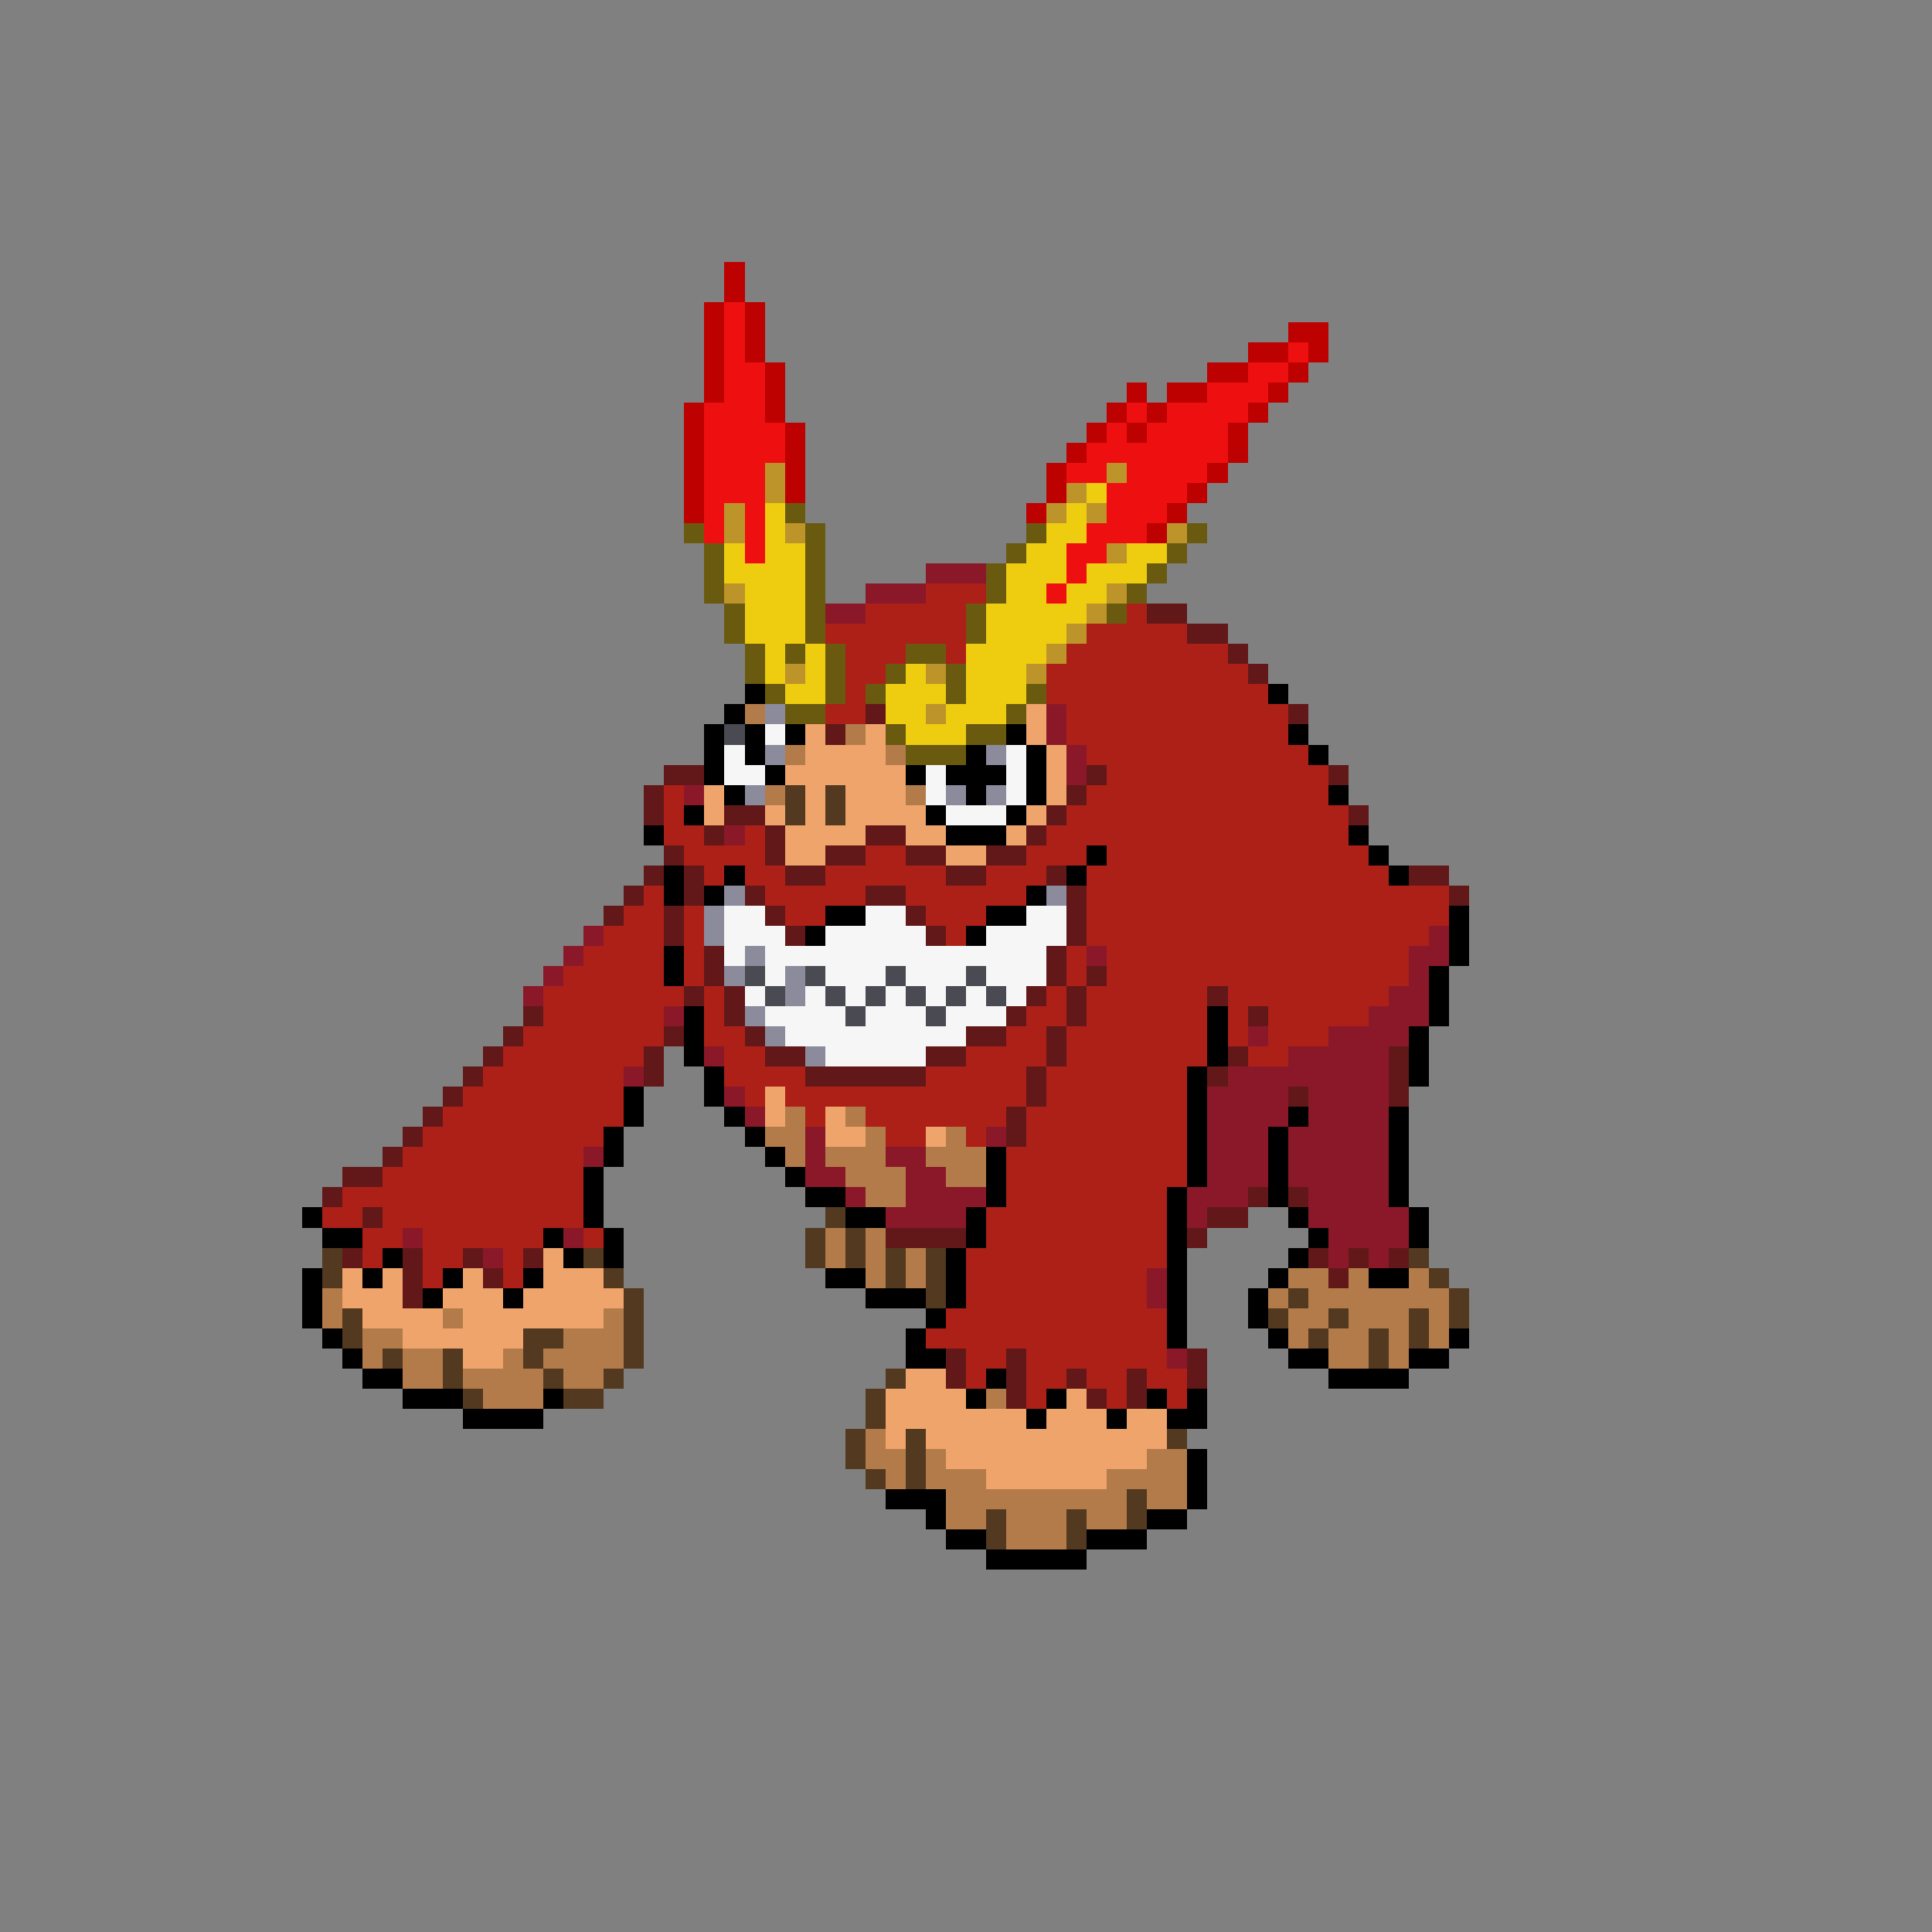 <svg xmlns="http://www.w3.org/2000/svg" viewBox="0 -0.5 96 96" shape-rendering="crispEdges">
<rect x="0" y="-0.5" width="96" height="96" fill="#808080" stroke="none"/>
<path stroke="#bd0000" d="M36 13h1M36 14h1M35 15h1M37 15h1M35 16h1M37 16h1M64 16h2M35 17h1M37 17h1M62 17h2M65 17h1M35 18h1M38 18h1M60 18h2M64 18h1M35 19h1M38 19h1M56 19h1M58 19h2M63 19h1M34 20h1M38 20h1M55 20h1M57 20h1M62 20h1M34 21h1M39 21h1M54 21h1M56 21h1M61 21h1M34 22h1M39 22h1M53 22h1M61 22h1M34 23h1M39 23h1M52 23h1M60 23h1M34 24h1M39 24h1M52 24h1M59 24h1M34 25h1M51 25h1M58 25h1M57 26h1" />
<path stroke="#ee1010" d="M36 15h1M36 16h1M36 17h1M64 17h1M36 18h2M62 18h2M36 19h2M60 19h3M35 20h3M56 20h1M58 20h4M35 21h4M55 21h1M57 21h4M35 22h4M54 22h7M35 23h3M53 23h2M56 23h4M35 24h3M55 24h4M35 25h1M37 25h1M55 25h3M35 26h1M37 26h1M54 26h3M37 27h1M53 27h2M53 28h1M52 29h1" />
<path stroke="#bd9429" d="M38 23h1M55 23h1M38 24h1M53 24h1M36 25h1M52 25h1M54 25h1M36 26h1M39 26h1M58 26h1M55 27h1M36 29h1M55 29h1M54 30h1M53 31h1M52 32h1M39 33h1M46 33h1M51 33h1M46 35h1" />
<path stroke="#eecd10" d="M54 24h1M38 25h1M53 25h1M38 26h1M52 26h2M36 27h1M38 27h2M51 27h2M56 27h2M36 28h4M50 28h3M54 28h3M37 29h3M50 29h2M53 29h2M37 30h3M49 30h5M37 31h3M49 31h4M38 32h1M40 32h1M48 32h4M38 33h1M40 33h1M45 33h1M48 33h3M39 34h2M44 34h3M48 34h3M44 35h2M47 35h3M45 36h3" />
<path stroke="#6a5a10" d="M39 25h1M34 26h1M40 26h1M51 26h1M59 26h1M35 27h1M40 27h1M50 27h1M58 27h1M35 28h1M40 28h1M49 28h1M57 28h1M35 29h1M40 29h1M49 29h1M56 29h1M36 30h1M40 30h1M48 30h1M55 30h1M36 31h1M40 31h1M48 31h1M37 32h1M39 32h1M41 32h1M45 32h2M37 33h1M41 33h1M44 33h1M47 33h1M38 34h1M41 34h1M43 34h1M47 34h1M51 34h1M39 35h2M50 35h1M44 36h1M48 36h2M45 37h3" />
<path stroke="#8b1829" d="M46 28h3M43 29h3M41 30h2M52 35h1M52 36h1M53 37h1M53 38h1M34 39h1M36 41h1M29 46h1M71 46h1M28 47h1M54 47h1M70 47h2M27 48h1M70 48h1M26 49h1M69 49h2M33 50h1M68 50h3M62 51h1M66 51h4M35 52h1M64 52h5M31 53h1M61 53h8M36 54h1M60 54h4M65 54h4M37 55h1M60 55h4M65 55h4M40 56h1M49 56h1M60 56h3M64 56h5M29 57h1M40 57h1M44 57h2M60 57h3M64 57h5M40 58h2M45 58h2M60 58h3M64 58h5M42 59h1M45 59h4M59 59h3M65 59h4M44 60h4M59 60h1M65 60h5M20 61h1M28 61h1M66 61h4M24 62h1M66 62h1M68 62h1M57 63h1M57 64h1M58 67h1" />
<path stroke="#ac2018" d="M46 29h3M43 30h5M56 30h1M41 31h7M54 31h5M42 32h3M47 32h1M53 32h8M42 33h2M52 33h10M42 34h1M52 34h11M41 35h2M53 35h11M53 36h11M54 37h11M55 38h11M33 39h1M54 39h12M33 40h1M53 40h14M33 41h2M37 41h1M52 41h15M34 42h4M43 42h2M51 42h3M55 42h13M35 43h1M37 43h2M41 43h6M49 43h3M54 43h15M32 44h1M38 44h5M45 44h6M54 44h18M31 45h2M34 45h1M39 45h2M46 45h3M54 45h18M30 46h3M34 46h1M47 46h1M54 46h17M29 47h4M34 47h1M53 47h1M55 47h15M28 48h5M34 48h1M53 48h1M55 48h15M27 49h7M35 49h1M52 49h1M54 49h6M61 49h8M27 50h6M35 50h1M51 50h2M54 50h6M61 50h1M63 50h5M26 51h7M35 51h2M50 51h2M53 51h7M61 51h1M63 51h3M25 52h7M36 52h2M48 52h4M53 52h7M62 52h2M24 53h7M36 53h4M46 53h5M52 53h7M23 54h8M37 54h1M39 54h12M52 54h7M22 55h9M40 55h1M43 55h7M51 55h8M21 56h9M44 56h2M48 56h1M51 56h8M20 57h9M50 57h9M19 58h10M50 58h9M17 59h12M50 59h8M16 60h2M19 60h10M49 60h9M18 61h2M21 61h6M29 61h1M49 61h9M18 62h1M21 62h2M25 62h1M48 62h10M21 63h1M25 63h1M48 63h9M48 64h9M47 65h11M46 66h12M48 67h2M51 67h7M48 68h1M51 68h2M54 68h2M57 68h2M51 69h1M55 69h1M58 69h1" />
<path stroke="#621818" d="M57 30h2M59 31h2M61 32h1M62 33h1M43 35h1M64 35h1M41 36h1M33 38h2M54 38h1M66 38h1M32 39h1M53 39h1M32 40h1M36 40h2M52 40h1M67 40h1M35 41h1M38 41h1M43 41h2M51 41h1M33 42h1M38 42h1M41 42h2M45 42h2M49 42h2M32 43h1M34 43h1M39 43h2M47 43h2M52 43h1M70 43h2M31 44h1M34 44h1M37 44h1M43 44h2M53 44h1M72 44h1M30 45h1M33 45h1M38 45h1M45 45h1M53 45h1M33 46h1M39 46h1M46 46h1M53 46h1M35 47h1M52 47h1M35 48h1M52 48h1M54 48h1M34 49h1M36 49h1M51 49h1M53 49h1M60 49h1M26 50h1M36 50h1M50 50h1M53 50h1M62 50h1M25 51h1M33 51h1M37 51h1M48 51h2M52 51h1M24 52h1M32 52h1M38 52h2M46 52h2M52 52h1M61 52h1M69 52h1M23 53h1M32 53h1M40 53h6M51 53h1M60 53h1M69 53h1M22 54h1M51 54h1M64 54h1M69 54h1M21 55h1M50 55h1M20 56h1M50 56h1M19 57h1M17 58h2M16 59h1M62 59h1M64 59h1M18 60h1M60 60h2M44 61h4M59 61h1M17 62h1M20 62h1M23 62h1M26 62h1M65 62h1M67 62h1M69 62h1M20 63h1M24 63h1M66 63h1M20 64h1M47 67h1M50 67h1M59 67h1M47 68h1M50 68h1M53 68h1M56 68h1M59 68h1M50 69h1M54 69h1M56 69h1" />
<path stroke="#000000" d="M37 34h1M63 34h1M36 35h1M35 36h1M37 36h1M39 36h1M50 36h1M64 36h1M35 37h1M37 37h1M48 37h1M51 37h1M65 37h1M35 38h1M38 38h1M45 38h1M47 38h3M51 38h1M36 39h1M48 39h1M51 39h1M66 39h1M34 40h1M46 40h1M50 40h1M32 41h1M47 41h3M67 41h1M54 42h1M68 42h1M33 43h1M36 43h1M53 43h1M69 43h1M33 44h1M35 44h1M51 44h1M41 45h2M49 45h2M72 45h1M40 46h1M48 46h1M72 46h1M33 47h1M72 47h1M33 48h1M71 48h1M71 49h1M34 50h1M60 50h1M71 50h1M34 51h1M60 51h1M70 51h1M34 52h1M60 52h1M70 52h1M35 53h1M59 53h1M70 53h1M31 54h1M35 54h1M59 54h1M31 55h1M36 55h1M59 55h1M64 55h1M69 55h1M30 56h1M37 56h1M59 56h1M63 56h1M69 56h1M30 57h1M38 57h1M49 57h1M59 57h1M63 57h1M69 57h1M29 58h1M39 58h1M49 58h1M59 58h1M63 58h1M69 58h1M29 59h1M40 59h2M49 59h1M58 59h1M63 59h1M69 59h1M15 60h1M29 60h1M42 60h2M48 60h1M58 60h1M64 60h1M70 60h1M16 61h2M27 61h1M30 61h1M48 61h1M58 61h1M65 61h1M70 61h1M19 62h1M28 62h1M30 62h1M47 62h1M58 62h1M64 62h1M15 63h1M18 63h1M22 63h1M26 63h1M41 63h2M47 63h1M58 63h1M63 63h1M68 63h2M15 64h1M21 64h1M25 64h1M43 64h3M47 64h1M58 64h1M62 64h1M15 65h1M46 65h1M58 65h1M62 65h1M16 66h1M45 66h1M58 66h1M63 66h1M72 66h1M17 67h1M45 67h2M64 67h2M70 67h2M18 68h2M49 68h1M66 68h4M20 69h3M27 69h1M48 69h1M52 69h1M57 69h1M59 69h1M23 70h4M51 70h1M55 70h1M58 70h2M59 72h1M59 73h1M44 74h3M59 74h1M46 75h1M57 75h2M47 76h2M54 76h3M49 77h5" />
<path stroke="#b47b4a" d="M37 35h1M42 36h1M39 37h1M44 37h1M38 39h1M45 39h1M39 55h1M42 55h1M38 56h2M43 56h1M47 56h1M39 57h1M41 57h3M46 57h3M42 58h3M47 58h2M43 59h2M41 61h1M43 61h1M41 62h1M43 62h1M45 62h1M43 63h1M45 63h1M64 63h2M67 63h1M70 63h1M16 64h1M63 64h1M65 64h7M16 65h1M22 65h1M30 65h1M64 65h2M67 65h3M71 65h1M18 66h2M28 66h3M64 66h1M66 66h2M69 66h1M71 66h1M18 67h1M20 67h2M25 67h1M27 67h4M66 67h2M69 67h1M20 68h2M23 68h4M28 68h2M24 69h3M49 69h1M43 71h1M43 72h2M46 72h1M57 72h2M44 73h1M46 73h3M55 73h4M47 74h9M57 74h2M47 75h2M50 75h3M54 75h2M50 76h3" />
<path stroke="#8b8b9c" d="M38 35h1M38 37h1M49 37h1M37 39h1M47 39h1M49 39h1M36 44h1M52 44h1M35 45h1M35 46h1M37 47h1M36 48h1M39 48h1M39 49h1M37 50h1M38 51h1M40 52h1" />
<path stroke="#eea46a" d="M51 35h1M40 36h1M43 36h1M51 36h1M40 37h4M52 37h1M39 38h6M52 38h1M35 39h1M40 39h1M42 39h3M52 39h1M35 40h1M38 40h1M40 40h1M42 40h4M51 40h1M39 41h4M45 41h2M50 41h1M39 42h2M47 42h2M38 54h1M38 55h1M41 55h1M41 56h2M46 56h1M27 62h1M17 63h1M19 63h1M23 63h1M27 63h3M17 64h3M22 64h3M26 64h5M18 65h4M23 65h7M20 66h6M23 67h2M45 68h2M44 69h4M53 69h1M44 70h7M52 70h3M56 70h2M44 71h1M46 71h12M47 72h10M49 73h6" />
<path stroke="#4a4a52" d="M36 36h1M37 48h1M40 48h1M44 48h1M48 48h1M38 49h1M41 49h1M43 49h1M45 49h1M47 49h1M49 49h1M42 50h1M46 50h1" />
<path stroke="#f6f6f6" d="M38 36h1M36 37h1M50 37h1M36 38h2M46 38h1M50 38h1M46 39h1M50 39h1M47 40h3M36 45h2M43 45h2M51 45h2M36 46h3M41 46h5M49 46h4M36 47h1M38 47h14M38 48h1M41 48h3M45 48h3M49 48h3M37 49h1M40 49h1M42 49h1M44 49h1M46 49h1M48 49h1M50 49h1M38 50h4M43 50h3M47 50h3M39 51h9M41 52h5" />
<path stroke="#523920" d="M39 39h1M41 39h1M39 40h1M41 40h1M41 60h1M40 61h1M42 61h1M16 62h1M29 62h1M40 62h1M42 62h1M44 62h1M46 62h1M70 62h1M16 63h1M30 63h1M44 63h1M46 63h1M71 63h1M31 64h1M46 64h1M64 64h1M72 64h1M17 65h1M31 65h1M63 65h1M66 65h1M70 65h1M72 65h1M17 66h1M26 66h2M31 66h1M65 66h1M68 66h1M70 66h1M19 67h1M22 67h1M26 67h1M31 67h1M68 67h1M22 68h1M27 68h1M30 68h1M44 68h1M23 69h1M28 69h2M43 69h1M43 70h1M42 71h1M45 71h1M58 71h1M42 72h1M45 72h1M43 73h1M45 73h1M56 74h1M49 75h1M53 75h1M56 75h1M49 76h1M53 76h1" />
</svg>